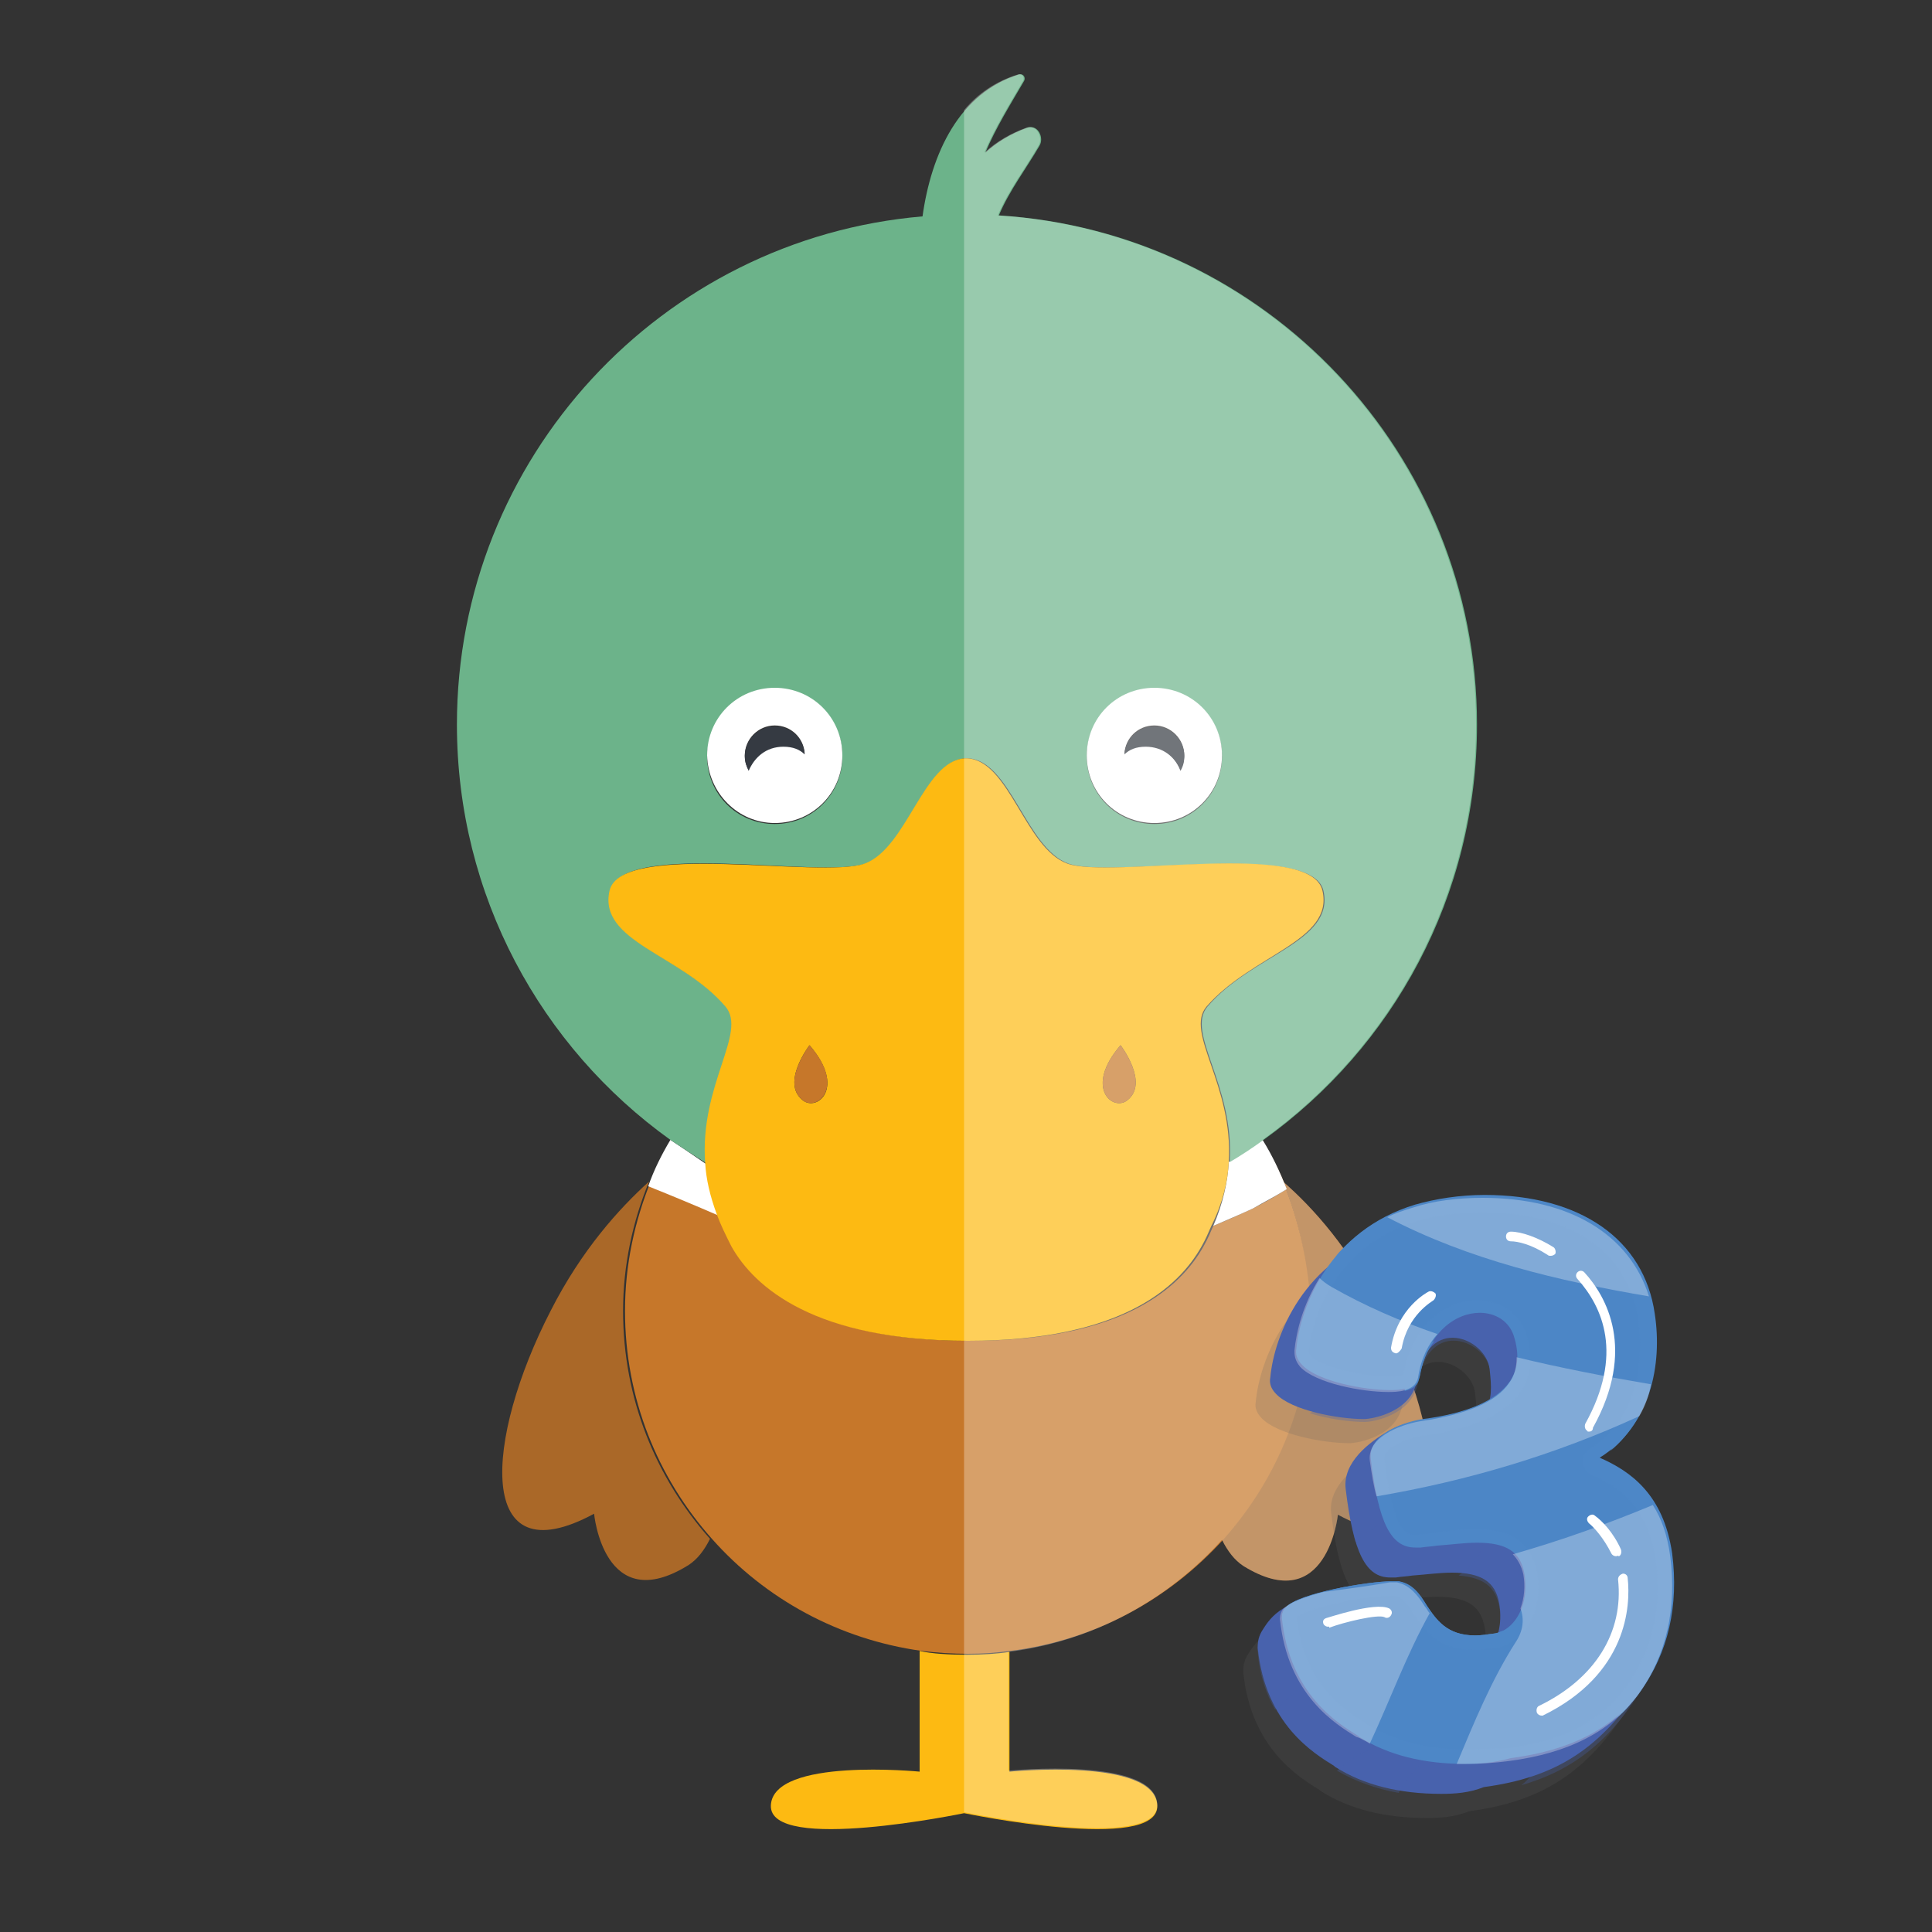 <?xml version="1.0" encoding="utf-8"?>
<!-- Generator: Adobe Illustrator 21.0.2, SVG Export Plug-In . SVG Version: 6.00 Build 0)  -->
<svg version="1.1" id="Layer_1" xmlns="http://www.w3.org/2000/svg" xmlns:xlink="http://www.w3.org/1999/xlink" x="0px" y="0px"
	 viewBox="0 0 200 200" style="enable-background:new 0 0 200 200;" xml:space="preserve">
<rect x="0" y="0" width="200" height="200" fill="#333333" stroke="none"/>
<style type="text/css">
	.st0{fill:#FDBA12;}
	.st1{fill:#AA6828;}
	.st2{fill:#C6772A;}
	.st3{fill:#FFFFFF;}
	.st4{fill:#6CB38A;}
	.st5{fill:#353A42;}
	.st6{opacity:0.3;fill:#FFFFFF;}
	.st7{opacity:0.2;fill:#606161;}
	.st8{fill:#4862AD;}
	.st9{opacity:0.3;fill:#4862AD;}
	.st10{fill:#4D87C7;}
	.st11{opacity:0.5;fill:#4D87C7;}
	.st12{opacity:0.3;}
</style>
<g>
	<g>
		<path class="st0" d="M95.2,170.9v12.5c0,0-15.2-1.5-15.4,3.5c-0.2,5,20,0.8,20,0.8s20.2,4.2,20-0.8c-0.2-5-15.3-3.5-15.3-3.5V171
			c-1.2,0.2-2.9,0.3-4.4,0.3C98.4,171.3,96.4,171.2,95.2,170.9z"/>
		<path class="st1" d="M67.2,122.3c-3.1,2.8-7,7.1-10.2,13.4c-6.8,13.2-7.9,27.7,4.5,21c0,0,1,10.8,9.8,5.3c0.9-0.6,1.6-1.5,2.2-2.7
			c-5.6-6.3-9-14.5-9-23.6C64.5,131,65.5,126.4,67.2,122.3z"/>
		<path class="st1" d="M132.8,122.3c1.7,4.2,2.7,8.7,2.7,13.5c0,9.1-3.4,17.3-9,23.6c0.6,1.2,1.3,2.1,2.2,2.7
			c8.7,5.4,9.8-5.3,9.8-5.3c12.5,6.7,11.3-7.8,4.5-21C139.8,129.3,135.9,125,132.8,122.3z"/>
		<path class="st2" d="M132.8,122.3c-0.6-1.5-1.3-2.9-2.1-4.3c0,0,0,0,0,0c0.9,1.6,1.8,3.3,2.5,5.1c-1.1,0.7-2.3,1.4-3.5,2
			c-1.3,0.6-2.6,1.2-4.1,1.8c-0.3,0.7-0.6,1.4-1,2.1c-2.4,4.3-8.4,9.8-24.2,9.8c-15.8,0-22.1-5.5-24.5-9.8c-0.6-1.1-1.1-2.2-1.5-3.3
			c-2.3-0.9-4.7-2-7.2-3c0.7-1.7,1.4-3.2,2.3-4.8c0,0,0,0,0,0c-0.8,1.4-1.5,2.8-2.1,4.3c-1.7,4.2-2.7,8.7-2.7,13.5
			c0,9.1,3.4,17.3,9,23.6c5.5,6.2,13.1,10.4,21.7,11.6c1.6,0.2,3.2,0.3,4.8,0.3c1.5,0,2.9-0.1,4.4-0.3c8.8-1.1,16.5-5.4,22.1-11.6
			c5.6-6.3,9-14.5,9-23.6C135.5,131,134.5,126.4,132.8,122.3z"/>
		<path class="st3" d="M69.4,118c-0.9,1.5-1.7,3.1-2.3,4.8c2.5,1,4.9,2,7.2,3c-0.7-1.9-1.1-3.7-1.2-5.3
			C71.8,119.6,70.6,118.8,69.4,118z"/>
		<path class="st3" d="M127.2,120.3c-0.1,2-0.6,4.3-1.6,6.6c1.4-0.6,2.8-1.2,4.1-1.8c1.2-0.7,2.4-1.3,3.5-2
			c-0.7-1.8-1.5-3.5-2.5-5.1C129.5,118.8,128.4,119.5,127.2,120.3z"/>
		<path class="st4" d="M73.1,120.4c-0.6-8.1,4.4-13.5,2.1-16.2c-4.7-5.4-13.3-6.8-12-12c1.2-5.3,21.9-1.2,26.4-2.8
			c4.4-1.6,6-10.7,10.4-10.9c0,0,0.1,0,0.1,0c0,0,0.1,0,0.1,0c4.4,0.2,6,9.3,10.4,10.9c4.5,1.6,25.2-2.4,26.4,2.8
			c1.2,5.3-7.4,6.6-12,12c-2.3,2.7,2.8,8.1,2.3,16.1c1.2-0.7,2.4-1.5,3.5-2.3c0,0,0,0,0,0c13.4-9.6,22.1-25.2,22.1-43
			c0-28-21.9-51-49.5-52.7c1.1-2.6,2.8-4.8,4.2-7.2c0.5-0.8-0.1-2.2-1.2-1.9c-1.7,0.6-3.2,1.5-4.4,2.6c1.1-2.6,2.6-5,4-7.4
			c0.2-0.3,0-0.8-0.5-0.7c-6.2,1.9-9.1,8.2-10,14.7c-27,2.3-48.2,25-48.2,52.6c0,17.7,8.7,33.4,22.1,43c0,0,0,0,0,0
			C70.6,118.8,71.8,119.6,73.1,120.4z M119.5,71.3c3.9,0,7,3.1,7,7c0,3.9-3.1,7-7,7c-3.9,0-7-3.1-7-7
			C112.5,74.4,115.6,71.3,119.5,71.3z M80.2,71.3c3.9,0,7,3.1,7,7c0,3.9-3.1,7-7,7c-3.9,0-7-3.1-7-7C73.3,74.4,76.4,71.3,80.2,71.3z
			"/>
		<path class="st3" d="M80.2,85.2c3.9,0,7-3.1,7-7c0-3.9-3.1-7-7-7c-3.9,0-7,3.1-7,7C73.3,82.1,76.4,85.2,80.2,85.2z M80.2,75.1
			c1.7,0,3,1.3,3.1,2.9c-0.5-0.5-1.2-0.8-2.2-0.8c-1.8,0-3.1,1.1-3.6,2.5c-0.3-0.5-0.4-1-0.4-1.5C77.1,76.5,78.5,75.1,80.2,75.1z"/>
		<path class="st5" d="M81.1,77.3c1,0,1.7,0.3,2.2,0.8c-0.1-1.6-1.4-2.9-3.1-2.9c-1.7,0-3.1,1.4-3.1,3.1c0,0.6,0.2,1.1,0.4,1.5
			C78.1,78.4,79.3,77.3,81.1,77.3z"/>
		<path class="st3" d="M119.5,85.2c3.9,0,7-3.1,7-7c0-3.9-3.1-7-7-7c-3.9,0-7,3.1-7,7C112.5,82.1,115.6,85.2,119.5,85.2z
			 M119.5,75.1c1.7,0,3.1,1.4,3.1,3.1c0,0.6-0.2,1.1-0.4,1.5c-0.6-1.4-1.8-2.5-3.6-2.5c-1,0-1.7,0.3-2.2,0.8
			C116.5,76.4,117.8,75.1,119.5,75.1z"/>
		<path class="st5" d="M122.2,79.8c0.3-0.5,0.4-1,0.4-1.5c0-1.7-1.4-3.1-3.1-3.1c-1.7,0-3,1.3-3.1,2.9c0.5-0.5,1.2-0.8,2.2-0.8
			C120.4,77.3,121.7,78.4,122.2,79.8z"/>
		<path class="st0" d="M127.2,120.3c0.5-8-4.6-13.4-2.3-16.1c4.7-5.4,13.2-6.8,12-12c-1.2-5.3-21.9-1.2-26.4-2.8
			c-4.4-1.6-6-10.7-10.4-10.9c0,0-0.1,0-0.1,0c0,0-0.1,0-0.1,0c-4.3,0.2-6,9.3-10.4,10.9c-4.5,1.6-25.2-2.4-26.4,2.8
			c-1.2,5.3,7.4,6.6,12,12c2.3,2.7-2.7,8.1-2.1,16.2c0.1,1.7,0.5,3.4,1.2,5.3c0.4,1.1,0.9,2.1,1.5,3.3c2.4,4.3,8.7,9.8,24.5,9.8
			c15.8,0,21.8-5.5,24.2-9.8c0.4-0.7,0.7-1.4,1-2.1C126.6,124.5,127.1,122.3,127.2,120.3z M83.8,108.2c3.8,4.4,0.8,6.9-0.7,5.7
			C80.8,112.1,83.8,108.2,83.8,108.2z M116,108.2c0,0,3,3.9,0.7,5.7C115.2,115.1,112.2,112.6,116,108.2z"/>
		<path class="st2" d="M83.1,113.9c1.5,1.2,4.5-1.4,0.7-5.7C83.8,108.2,80.8,112.1,83.1,113.9z"/>
		<path class="st2" d="M116.7,113.9c2.3-1.8-0.7-5.7-0.7-5.7C112.2,112.6,115.2,115.1,116.7,113.9z"/>
	</g>
	<path class="st6" d="M132.8,122.3c-0.6-1.5-1.3-2.9-2.1-4.3c13.4-9.6,22.1-25.2,22.1-43c0-28-21.9-51-49.5-52.7
		c1.1-2.6,2.8-4.8,4.2-7.2c0.5-0.8-0.1-2.2-1.2-1.9c-1.7,0.6-3.2,1.5-4.4,2.6c1.1-2.6,2.6-5,4-7.4c0.2-0.3,0-0.8-0.5-0.7
		c-2.3,0.7-4.2,2-5.6,3.7v176.2c0,0,20.2,4.2,20-0.8c-0.2-5-15.4-3.5-15.4-3.5V171c8.8-1.1,16.5-5.4,22.1-11.6
		c0.6,1.2,1.3,2.1,2.2,2.7c8.7,5.4,9.8-5.3,9.8-5.3c12.5,6.7,11.3-7.8,4.5-21C139.8,129.3,135.9,125,132.8,122.3z"/>
</g>
<g>
	<path class="st7" d="M147.7,188.2c-4.3,0-8-0.9-11-2.8l-0.1-0.1c-2.1-1.3-7.1-4.3-7.9-12.2c0-0.4,0-1,0.4-1.7
		c1.1-1.8,2.1-3.1,8.5-4.6c0.3-0.1,2.9,2.4,3.1,2.5c1.4,0.2,2.2,1.3,2.9,2.5c1,1.5,2.1,3.1,5,3.1c0.6,0,1.3-0.1,2-0.2
		c1.2-0.2,1.9-1,2.3-1.6c0.8-1.2,1.1-2.9,0.8-4.6c-0.4-2.3-1.9-3.2-4.9-3.2c-1.3,0-2.7,0.2-4.1,0.3c-0.6,0.1-1.1,0.1-1.7,0.2
		c-0.2,0-0.4,0-0.6,0c-2.5,0-3.8-2.5-4.6-9.2c-0.3-2.7,2.4-4.8,4.5-6c4-2.3,8.5,0,9.9-2c0.8-1.2,0.7-2.6,0.5-4.4
		c-0.4-3.2-6.4-5.7-7.5,1.1c-0.5,3.4-4.7,4.1-5.5,4.1c-2.7,0-7.5-0.9-9.1-2.6c-0.6-0.6-0.7-1.2-0.6-1.7c0.4-4.3,3.4-12.2,12.3-14.9
		c2.1-0.6,4.6-1,7.2-1c9.9,0,16.5,4.6,17.6,12.3c0.8,5.2-1.3,10.2-6.6,13.5c3.2,1.4,7.5,5.1,8.4,11.3c0.7,5.4,2.5,5.9-0.1,10.1
		c-4.5,7.2-9.3,10.1-16.7,11.1C150.6,188.1,149.1,188.2,147.7,188.2z"/>
	<g>
		<g>
			<path class="st8" d="M149.2,185.7c-4.3,0-8-0.9-11-2.8l-0.1-0.1c-2.1-1.3-7.1-4.3-7.9-12.2c0-0.4,0-1,0.4-1.7
				c1.1-1.8,2.1-3.1,8.5-4.6c0.3-0.1,2.9,2.4,3.1,2.5c1.4,0.2,2.2,1.3,2.9,2.5c1,1.5,2.1,3.1,5,3.1c0.6,0,1.3-0.1,2-0.2
				c1.2-0.2,1.9-1,2.3-1.6c0.8-1.2,1.1-2.9,0.8-4.6c-0.4-2.3-1.9-3.2-4.9-3.2c-1.3,0-2.7,0.2-4.1,0.3c-0.6,0.1-1.1,0.1-1.7,0.2
				c-0.2,0-0.4,0-0.6,0c-2.5,0-3.8-2.5-4.6-9.2c-0.3-2.7,2.4-4.8,4.5-6c4-2.3,8.5,0,9.9-2c0.8-1.2,0.7-2.6,0.5-4.4
				c-0.4-3.2-6.4-5.7-7.5,1.1c-0.5,3.4-4.7,4.1-5.5,4.1c-2.7,0-7.5-0.9-9.1-2.6c-0.6-0.6-0.7-1.2-0.6-1.7
				c0.4-4.3,3.4-12.2,12.3-14.9c2.1-0.6,4.6-1,7.2-1c9.9,0,16.5,4.6,17.6,12.3c0.8,5.2-1.3,10.2-6.6,13.5c3.2,1.4,7.5,5.1,8.4,11.3
				c0.7,5.4,2.5,5.9-0.1,10.1c-4.5,7.2-9.3,10.1-16.7,11.1C152.1,185.6,150.6,185.7,149.2,185.7z"/>
			<path class="st9" d="M170.4,164.2c-0.8-6.2-5.2-9.9-8.4-11.3c5.3-3.3,7.4-8.3,6.6-13.5c-1.2-7.7-7.8-12.3-17.6-12.3
				c-2.6,0-5.1,0.3-7.2,1c-5.7,1.7-8.9,5.5-10.6,9.2c0.2-0.1,0.4-0.2,0.6-0.3c2.3-1,4.8-0.7,6.2,1.6c1.1,1.9,0.6,5.2-1.6,6.2
				c-1,0.4-1.9,0.9-2.8,1.5c1.9,0.6,4.2,0.9,5.7,0.9c0.8,0,4.9-0.7,5.5-4.1c1.1-6.8,7.1-4.3,7.5-1.1c0.2,1.8,0.3,3.2-0.5,4.4
				c-1.3,1.9-5.8-0.4-9.9,2c-2.1,1.2-4.8,3.3-4.5,6c0.3,2.1,0.6,3.8,0.9,5.2c2.1-1.6,4.3-3.1,6.5-4.6c2.1-1.3,5-0.4,6.2,1.6
				c1.3,2.2,0.4,4.9-1.6,6.2c-0.1,0.1-0.3,0.2-0.4,0.3c2.5,0.2,3.8,1.1,4.2,3.2c0.3,1.6,0,3.3-0.8,4.6c-0.4,0.6-1.1,1.3-2.3,1.6
				c-0.7,0.1-1.4,0.2-2,0.2c-2.9,0-4-1.6-5-3.1c-0.3-0.5-0.7-1-1.1-1.4c-0.6,0.4-1.2,0.9-1.8,1.3c-2,1.4-5.1,0.3-6.2-1.6
				c-0.4-0.7-0.6-1.4-0.6-2.1c-3.2,1.1-3.9,2.2-4.8,3.5c-0.4,0.7-0.5,1.3-0.4,1.7c0.2,2.5,0.9,4.4,1.8,6c1.5-1.4,3.1-2.7,5-3.6
				c2.2-1.1,4.9-0.6,6.2,1.6c1.2,2,0.6,5.2-1.6,6.2c-0.6,0.3-1.7,0.9-2,1.1c0.2-0.2-0.6,0.5-0.7,0.6c-0.2,0.1-0.3,0.3-0.5,0.4
				c1.9,1.1,4.1,1.9,6.4,2.3c0.2-0.5,0.5-1,0.9-1.5c2-2.4,4.2-4.6,6.5-6.7c1.9-1.7,4.5-1.7,6.4,0c1.8,1.6,1.7,4.8,0,6.4
				c-0.4,0.3-0.7,0.7-1.1,1c5.2-1.5,9.1-4.4,12.7-10.3C172.9,170.1,171.1,169.5,170.4,164.2z"/>
			<path class="st10" d="M151.7,182.6c-4.3,0-8-0.9-11-2.8l-0.1-0.1c-2.1-1.3-7.1-4.3-7.9-12.2c0-0.4,0.1-0.8,0.4-1.1
				c1.3-1.5,8.6-2.7,10.9-2.7c0.3,0,0.5,0,0.8,0c1.4,0.2,2.2,1.3,2.9,2.5c1,1.5,2.1,3.1,5,3.1c0.6,0,1.3-0.1,2-0.2
				c1.2-0.2,1.9-1,2.3-1.6c0.8-1.2,1.1-2.9,0.8-4.6c-0.4-2.3-1.9-3.2-4.9-3.2c-1.3,0-2.7,0.2-4.1,0.3c-0.6,0.1-1.1,0.1-1.7,0.2
				c-0.2,0-0.4,0-0.6,0c-2.5,0-3.8-2.5-4.6-9.2c-0.3-2.7,3.9-3.9,5.4-4.1c4.6-0.6,7.6-1.9,9-3.9c0.8-1.2,1-2.6,0.5-4.4
				c-0.5-2-2.2-2.7-3.6-2.7c-2.5,0-5.4,2-6.2,6.5c-0.3,1.5-2.3,1.5-3.1,1.5c-2.7,0-7.5-0.9-9.1-2.6c-0.6-0.6-0.7-1.2-0.6-1.7
				c0.4-4.3,3.4-12.2,12.3-14.9c2.1-0.6,4.6-1,7.2-1c9.9,0,16.5,4.6,17.6,12.3c0.8,5.2-0.4,11.6-5.7,14.9c3.2,1.4,6.6,3.8,7.5,9.9
				c0.7,5.4-0.4,10.3-3.3,14.3c-2.8,3.8-7.2,6.1-13.4,6.9C154.6,182.5,153.1,182.6,151.7,182.6z"/>
			<g>
				<path class="st10" d="M144.8,126.5c2.1-0.6,4.6-1,7.2-1c9.9,0,16.5,4.6,17.6,12.3c0.6,4.1,0,8.9-2.9,12.4
					c4.2-3.5,5.1-9.1,4.4-13.9c-1.2-7.7-7.8-12.3-17.6-12.3c-2.6,0-5.1,0.3-7.2,1c-3.5,1-6.1,2.9-8,5
					C140,128.5,142.1,127.3,144.8,126.5z"/>
				<path class="st10" d="M142.1,149.9c1.2-0.8,2.8-1.1,3.6-1.3c4.6-0.6,7.6-1.9,9-3.9c0,0,0,0,0-0.1c-1.6,1.1-4.1,1.9-7.5,2.4
					C146,147.3,142.9,148.1,142.1,149.9z"/>
				<path class="st10" d="M172.9,161.1c-0.8-6-4-8.4-7.2-9.8c-0.5,0.5-1.2,1-1.8,1.4c3.2,1.4,6.6,3.8,7.5,9.9
					c0.7,5.4-0.4,10.3-3.3,14.3c-0.2,0.3-0.5,0.6-0.8,1c0.9-0.7,1.6-1.6,2.3-2.5C172.5,171.4,173.6,166.5,172.9,161.1z"/>
				<path class="st10" d="M142.4,165.3c0.3,0,0.5,0,0.8,0c1.4,0.2,2.2,1.3,2.9,2.5c1,1.5,2.1,3.1,5,3.1c0.6,0,1.3-0.1,2-0.2
					c1.2-0.2,1.9-1,2.3-1.6c0.1-0.1,0.1-0.2,0.2-0.3c-0.3,0.1-0.6,0.3-0.9,0.3c-0.7,0.1-1.4,0.2-2,0.2c-2.9,0-4-1.6-5-3.1
					c-0.7-1.1-1.5-2.2-2.9-2.5c-0.2,0-0.5,0-0.8,0c-2.3,0-9.5,1.2-10.9,2.7c-0.2,0.2-0.3,0.5-0.4,0.8
					C135.2,166.2,140.5,165.3,142.4,165.3z"/>
				<path class="st10" d="M145.4,144c0.7-0.2,1.4-0.5,1.5-1.3c0.3-1.6,0.8-2.9,1.6-3.9C147,139.7,145.8,141.4,145.4,144z"/>
			</g>
			<path class="st11" d="M151.7,181.1c-4,0-7.4-0.9-10.2-2.6l-0.1-0.1c-2.1-1.3-6.4-3.9-7.2-11c0.8-0.8,6.7-2.2,9.7-2.2
				c0.3,0,0.5,0,0.5,0c0.7,0.1,1.2,0.7,1.9,1.8c1.1,1.6,2.5,3.8,6.2,3.8c0.7,0,1.5-0.1,2.3-0.2c1.7-0.3,2.7-1.4,3.3-2.2
				c1-1.5,1.4-3.7,1-5.7c-0.8-3.9-4-4.4-6.4-4.4c-1.4,0-2.9,0.2-4.3,0.4c-0.6,0.1-1.1,0.1-1.6,0.2c-0.1,0-0.3,0-0.4,0
				c-1.1,0-2.2-0.9-3.1-7.9c-0.1-1.2,2.6-2.2,4.1-2.4c5.1-0.7,8.4-2.2,10-4.5c1-1.5,1.3-3.4,0.7-5.6c-0.7-2.8-3.2-3.9-5.1-3.9
				c-3.2,0-6.8,2.4-7.7,7.7c-0.1,0.1-0.5,0.2-1.6,0.2c-2.7,0-6.9-1-8-2.1c-0.2-0.2-0.2-0.3-0.2-0.5c0.3-3.9,3.1-11.1,11.2-13.5
				c1.9-0.6,4.3-0.9,6.8-0.9c9.1,0,15.1,4.1,16.1,11.1c0.3,2.2,0.9,9.7-5,13.4c-0.5,0.3-0.8,0.8-0.7,1.4c0,0.6,0.4,1.1,0.9,1.3
				c2.8,1.2,5.8,3.2,6.6,8.8c0.7,5-0.4,9.5-3.1,13.2c-2.6,3.5-6.6,5.6-12.4,6.3C154.5,181,153.1,181.1,151.7,181.1z"/>
			<g class="st12">
				<path class="st3" d="M170.7,134.2c-2-6.4-8.2-10.2-17.2-10.2c-2.6,0-5.1,0.3-7.2,1c-1,0.3-1.9,0.6-2.7,1
					C152,130.4,161.3,132.6,170.7,134.2z"/>
				<path class="st3" d="M142.5,154.9c9.4-1.6,18.5-4.3,27.2-8.3c0.6-1,1-2.1,1.2-3.3c-4.7-0.8-9.4-1.7-13.9-2.8
					c0,1-0.2,1.9-0.8,2.7c-1.3,1.9-4.3,3.2-9,3.9c-1.5,0.2-5.7,1.4-5.4,4.1C142,152.6,142.2,153.9,142.5,154.9z"/>
				<path class="st3" d="M172.9,161.1c-0.3-2.2-0.9-3.9-1.8-5.3c-4.8,2-9.6,3.7-14.5,5.1c0.5,0.5,0.9,1.2,1.1,2.1
					c0.2,1.2,0.1,2.4-0.3,3.5c0.4,1.1,0.3,2.3-0.5,3.5c-2.5,3.9-4.3,8.3-6.1,12.6c0.3,0,0.6,0,1,0c1.4,0,2.9-0.1,4.4-0.3
					c6.2-0.8,10.6-3.1,13.4-6.9C172.5,171.4,173.6,166.5,172.9,161.1z"/>
				<path class="st3" d="M140.7,179.9c0.4,0.2,0.8,0.4,1.1,0.6c2.1-4.5,3.8-9.2,6.2-13.5c-0.2-0.2-0.3-0.5-0.5-0.7
					c-0.7-1.1-1.5-2.2-2.9-2.5c-0.2,0-0.4,0-0.7,0c-2.3,0.4-4.6,0.7-6.9,1c-1.9,0.5-3.5,1.1-4.1,1.7c-0.3,0.3-0.4,0.7-0.4,1.1
					c0.8,7.9,5.8,10.9,7.9,12.2L140.7,179.9z"/>
				<path class="st3" d="M143.7,144.1c0.8,0,2.8,0,3.1-1.5c0.3-2,1.1-3.5,2-4.5c-3.8-1.3-7.5-2.9-11-4.9c-0.5-0.3-0.9-0.6-1.2-0.9
					c-1.7,2.7-2.4,5.5-2.6,7.5c0,0.4,0,1,0.6,1.7C136.2,143.2,141,144.1,143.7,144.1z"/>
			</g>
		</g>
		<g>
			<g>
				<path class="st3" d="M144.5,140.1C144.5,140.1,144.4,140.1,144.5,140.1c-0.4-0.1-0.5-0.3-0.5-0.6c0.7-4.1,3.7-5.7,3.9-5.8
					c0.2-0.1,0.5,0,0.7,0.2c0.1,0.2,0,0.5-0.2,0.7l0,0c-0.1,0.1-2.7,1.5-3.3,5C144.9,139.9,144.7,140.1,144.5,140.1z"/>
			</g>
			<g>
				<path class="st3" d="M164.5,148.2c-0.1,0-0.2,0-0.2-0.1c-0.2-0.1-0.3-0.4-0.2-0.7c4-7.2,1.8-12.1-0.8-15c-0.2-0.2-0.2-0.5,0-0.7
					c0.2-0.2,0.5-0.2,0.7,0c2.3,2.5,5.4,8,0.9,16.1C164.9,148.1,164.7,148.2,164.5,148.2z"/>
			</g>
			<g>
				<path class="st3" d="M160.5,130c-0.1,0-0.2,0-0.3-0.1c-1.7-1.1-3.1-1.4-3.8-1.4c0,0,0,0,0,0c-0.3,0-0.5-0.2-0.5-0.5
					c0-0.3,0.2-0.5,0.5-0.5h0c1.1,0,2.8,0.6,4.4,1.6c0.2,0.1,0.3,0.5,0.2,0.7C160.8,130,160.6,130,160.5,130z"/>
			</g>
			<g>
				<path class="st3" d="M159.6,177.6c-0.2,0-0.4-0.1-0.5-0.3c-0.1-0.3,0-0.6,0.2-0.7c5.8-2.8,8.8-7.6,8.2-13.1
					c0-0.3,0.2-0.5,0.5-0.6c0.3,0,0.5,0.2,0.5,0.5c0.3,2.8,0,9.9-8.8,14.2C159.7,177.6,159.7,177.6,159.6,177.6z"/>
			</g>
			<g>
				<path class="st3" d="M167.3,161.1c-0.2,0-0.4-0.1-0.5-0.3c-0.8-1.6-1.8-2.7-2.3-3.1c-0.2-0.2-0.3-0.5-0.1-0.7
					c0.2-0.2,0.5-0.3,0.7-0.1c0.7,0.5,1.9,1.7,2.7,3.5c0.1,0.3,0,0.6-0.2,0.7C167.4,161,167.4,161.1,167.3,161.1z"/>
			</g>
			<g>
				<path class="st3" d="M137.5,168.4c-0.2,0-0.4-0.1-0.5-0.3c-0.1-0.3,0-0.5,0.3-0.6c0.1,0,5-1.7,6.5-1c0.2,0.1,0.4,0.4,0.2,0.7
					c-0.1,0.2-0.4,0.4-0.7,0.2c-0.7-0.3-4.1,0.5-5.7,1.1C137.6,168.3,137.6,168.4,137.5,168.4z"/>
			</g>
		</g>
	</g>
</g>
</svg>
